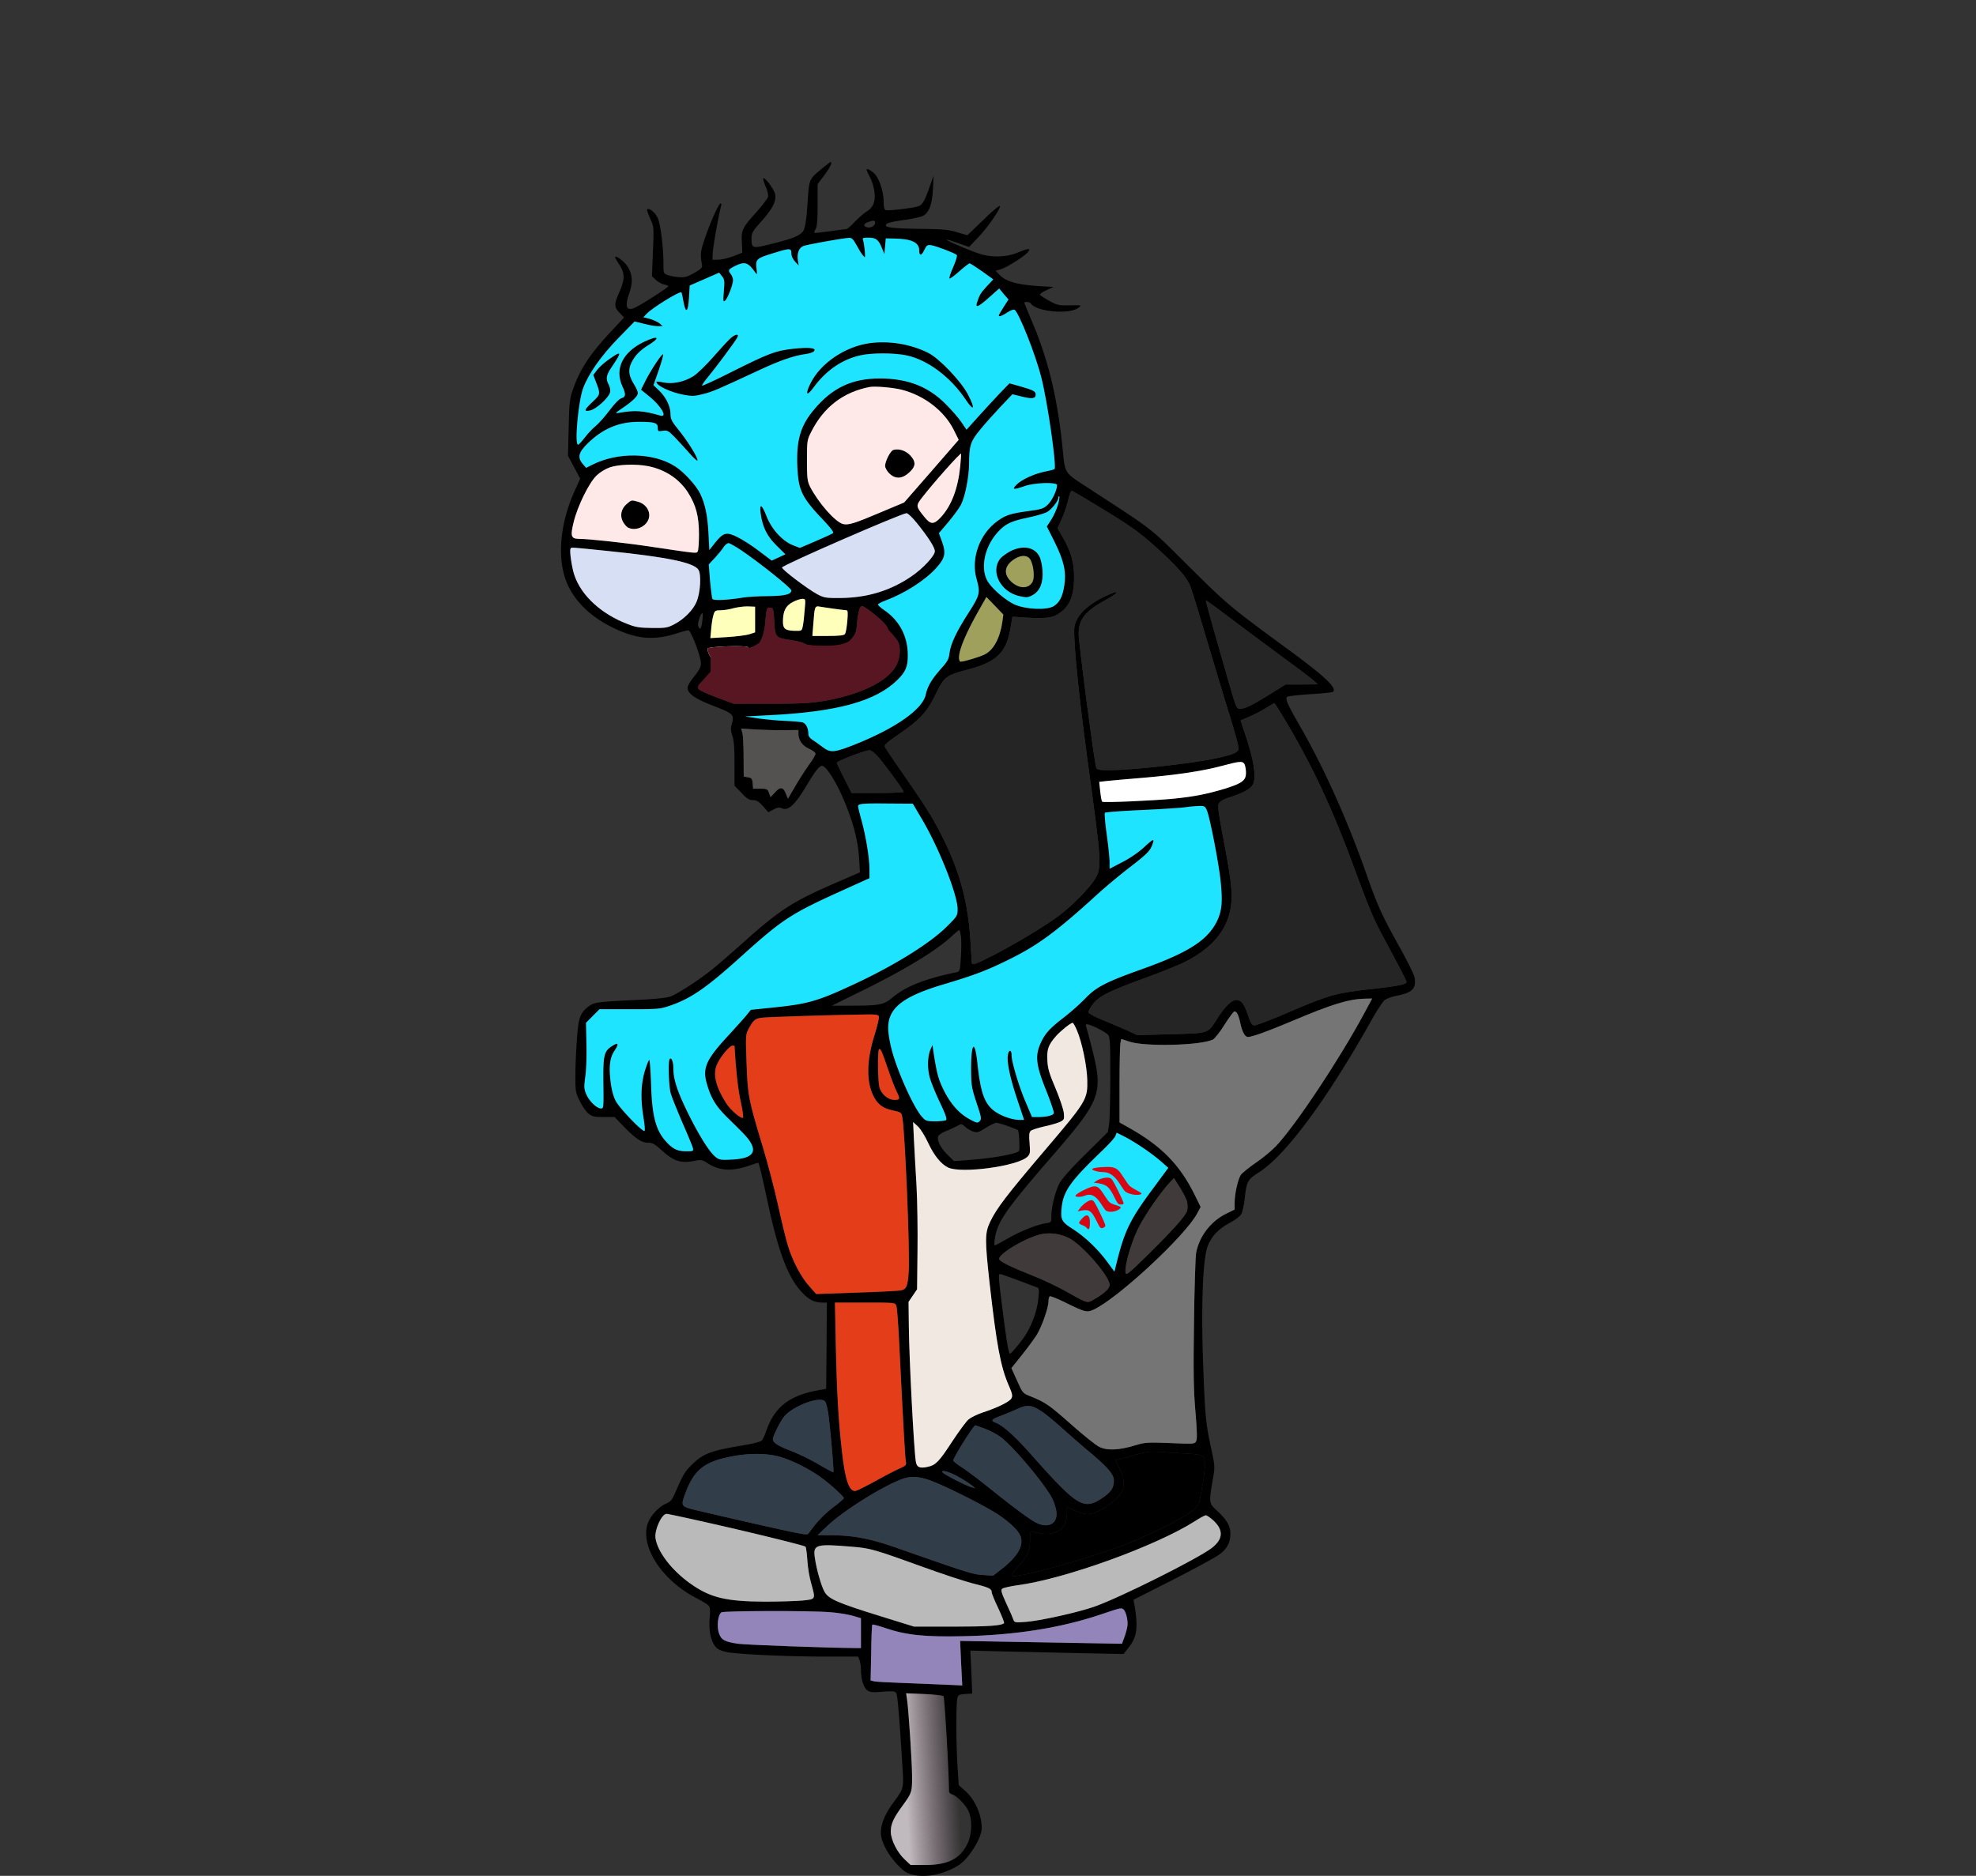 <svg width="317" height="301" fill="none" xmlns="http://www.w3.org/2000/svg"><rect width="100%" height="100%" fill="#333333" stroke="none"/><g clip-path="url('#clip0_19_387')"><path d="M131.804 27.1c-2.051 1.717-1.983 1.534-2.256 5.52-.16 2.473-.365 3.802-.616 4.306-.455.847-1.55 1.328-5.379 2.267-2.895.71-2.986.688-2.986-.962 0-.824.16-1.122 1.505-2.634 1.914-2.153 2.484-3.298 2.279-4.42-.16-.802-1.664-2.818-1.915-2.566-.045.069.114.665.388 1.306.296.641.456 1.397.387 1.672-.068.252-.889 1.351-1.846 2.428-2.302 2.565-2.462 2.886-2.348 4.902l.069 1.626-1.345.527c-.752.297-1.824.572-2.393.595l-1.049.023.046-1.1c.022-.938.98-6.275 1.344-7.558.069-.206.023-.39-.091-.39-.296 0-1.732 3.23-2.575 5.773-.661 1.992-.707 2.382-.388 4.191.046.344-.251.619-1.299 1.214-1.163.642-1.527.733-2.507.642-.616-.046-1.414-.206-1.755-.344-.616-.229-.639-.298-.639-1.832 0-2.611-.456-6.254-.911-7.284-.388-.894-1.414-1.718-1.71-1.397-.068.068.16.71.479 1.443.615 1.328.615 1.328.456 5.314l-.16 3.962.638.596c.342.32.912.641 1.254.71.365.069.684.206.752.275.091.16-4.262 2.954-5.402 3.481-1.368.596-1.641-.183-.843-2.45.57-1.673.478-2.978-.342-4.215-.547-.825-1.96-1.855-1.96-1.443 0 .114.319.641.683 1.214.889 1.328.889 2.336 0 4.352-.866 1.97-.866 2.428.023 3.344l.73.756-1.984 2.13c-3.441 3.665-5.06 6.093-6.222 9.414-.524 1.49-.593 2.062-.684 6.162l-.114 4.49.98 1.832.98 1.832-.82 1.81c-2.599 5.68-2.986 11.681-1.003 15.598 1.3 2.588 3.624 4.764 6.747 6.345 4.034 2.016 6.792 2.291 10.713 1.031.775-.252 1.55-.458 1.732-.458.296 0 1.527 2.954 1.892 4.604.251 1.099.114 1.466-1.231 3.138-.433.549-.798 1.214-.798 1.488 0 .917 1.117 1.718 3.921 2.818 3.487 1.351 3.601 1.466 3.145 3.092-.182.618-.137 1.054.114 1.81.251.71.342 1.947.342 4.489v3.505l1.117 1.145c.866.939 1.231 1.168 1.846 1.168.57 0 .912.206 1.596.962l.866.985.82-.435c.639-.344.935-.39 1.345-.206 1.049.481 2.143-.55 4.149-3.94 1.23-2.039 1.869-2.863 2.302-2.863.706 0 2.507 2.932 3.829 6.276 1.276 3.138 1.96 5.955 2.12 8.521l.137 2.29-3.853 1.672c-6.883 2.978-9.026 4.352-14.747 9.483-1.96 1.741-4.194 3.688-4.992 4.329-2.074 1.695-5.675 4.031-6.815 4.444-.684.229-2.484.412-5.447.549-6.2.298-6.793.367-7.659 1.031-1.39 1.054-1.641 1.764-1.892 5.268-.137 1.764-.25 4.398-.25 5.864 0 2.497.045 2.726.706 4.055.365.778 1.003 1.672 1.368 1.992.615.504.911.573 2.461.573h1.755l1.345 1.397c2.006 2.062 2.986 2.726 4.012 2.726.706 0 1.071.206 2.074 1.099 2.006 1.856 3.146 2.245 5.265 1.833 1.231-.229 1.345-.206 2.166.32 1.892 1.26 3.966 1.398 6.747.413.752-.252 1.367-.458 1.413-.458.136 0 .547 1.695 1.481 6.07 1.755 8.2 3.26 12.208 5.471 14.636 1.162 1.283 2.074 1.741 3.464 1.741h.616l-.046 6.917-.068 6.918-1.482.275c-4.467.847-6.792 2.68-8.114 6.436-.228.641-.525 1.351-.684 1.535-.16.252-1.345.549-3.715.939-4.445.756-5.722 1.237-7.363 2.817-1.276 1.214-1.527 1.626-2.826 4.604-.547 1.237-.752 1.512-1.573 1.855-1.048.459-2.279 1.764-2.758 2.887-1.527 3.641 1.983 9.253 7.636 12.208.98.504 1.915 1.077 2.051 1.26.206.252.251.824.137 2.038-.182 2.016.251 3.894 1.094 4.696.342.321 1.026.596 1.892.733 2.143.344 9.778.687 15.545.687h5.288l.228.596c.137.32.228 1.008.228 1.534.023 1.489.388 2.749.957 3.23.456.367.775.412 2.508.275 1.755-.115 2.028-.092 2.211.275.205.389.501 3.894.934 11.086.274 4.306.342 4.008-1.413 6.436-1.322 1.787-2.006 3.436-2.006 4.833 0 1.375 1.14 3.551 2.713 5.177 1.116 1.145 1.458 1.351 2.598 1.603 2.12.436 4.901-.16 7.112-1.534 1.664-1.031 3.76-4.398 3.76-6.001 0-2.131-1.094-4.582-2.644-5.956l-1.048-.939-.205-3.253c-.228-3.916-.228-9.918 0-10.719.137-.504.296-.573 1.253-.642l1.117-.068-.136-3.459-.16-3.436 5.653.138c3.1.068 8.616.206 12.263.274l6.655.138.912-1.168c1.254-1.604 1.459-3.161.821-6.826l-.137-.71 6.359-3.23c3.488-1.786 6.838-3.596 7.431-4.054 1.253-.916 1.755-1.901 1.755-3.344 0-1.237-.616-2.268-2.12-3.642-1.322-1.191-1.345-1.352-.706-4.971.364-2.13.364-2.13-.228-4.924-.889-4.055-1.003-5.246-1.3-13.217-.364-9.391-.091-17.247.707-19.332.615-1.626 1.732-2.794 3.601-3.802.775-.412 1.55-.985 1.755-1.306.206-.297.456-1.443.593-2.542.296-2.772.479-3.092 2.234-4.192 4.262-2.68 10.872-11.59 17.893-24.073.957-1.741 2.005-3.345 2.302-3.574.296-.252 1.185-.572 1.983-.733 2.484-.481 3.122-1.145 2.849-2.886-.068-.458-1.254-2.84-2.644-5.314-2.599-4.672-3.419-6.505-5.037-11.155-2.986-8.543-6.816-17.11-10.622-23.73-2.097-3.642-2.485-4.535-2.166-4.856.114-.114 1.801-.32 3.716-.435 1.914-.114 3.556-.275 3.67-.389.638-.642-1.345-2.497-7.477-6.986-9.049-6.643-9.413-6.94-15.613-13.08-6.61-6.573-5.288-5.52-16.275-12.689-3.783-2.45-3.624-2.199-4.011-6.093-.798-8.131-2.325-14.476-4.924-20.546-.661-1.603-1.23-2.955-1.23-3.023 0-.23.888-.138 1.025.091.821 1.352 6.268 1.833 7.682.688.501-.39.478-.413-1.414-.367-1.8.023-2.051-.023-3.35-.756-.798-.435-1.436-.87-1.436-.985 0-.114.478-.435 1.094-.71l1.071-.504-1.253-.069c-4.491-.229-6.314-.71-7.477-1.947l-.547-.572.889-.275c1.026-.344 3.647-1.993 4.263-2.703.592-.687.159-.664-1.664.069-1.733.71-3.921.802-5.904.229-1.39-.412-5.584-2.176-5.447-2.313.045-.046.866.206 1.846.55l1.755.618 1.413-1.49c1.596-1.671 3.67-4.672 3.533-5.084-.046-.138-1.254.847-2.644 2.222l-2.576 2.474-1.641-.482c-1.413-.435-2.302-.503-6.2-.55-4.604-.068-5.743-.251-5.06-.824.183-.16 1.391-.412 2.713-.595 1.299-.16 2.689-.481 3.077-.665.98-.526 1.481-1.9 1.595-4.397l.092-2.062-.593 1.695c-.798 2.29-1.185 2.978-1.801 3.207-.752.297-4.855.778-5.265.641-.251-.114-.342-.48-.342-1.283 0-1.718-.775-4.008-1.618-4.695-.638-.55-1.117-.756-1.117-.481 0 .068.251.618.547 1.214.319.595.638 1.649.706 2.359.183 1.558-.182 2.45-1.322 3.161-.41.252-1.23.985-1.846 1.603-.592.642-1.208 1.169-1.345 1.169-.159 0-1.344.16-2.644.343-1.299.183-2.416.298-2.461.252-.069-.046.022-.343.205-.641.205-.367.296-1.512.296-3.848V29.55l1.094-1.466c.935-1.26 1.322-2.084.98-2.084-.068 0-.706.504-1.436 1.1Zm8.593 8.612c0 .458-.592.87-1.162.779-.752-.115-.775-.573-.046-.825.889-.343 1.208-.32 1.208.046Zm-3.008 3.596c.342.641.798 1.397 1.025 1.65.411.503.411.48.32-.757-.069-.687-.183-1.443-.274-1.672-.137-.343-.023-.39.866-.39 1.208 0 1.619.322 2.166 1.696l.387.939.114-1.26.114-1.26 1.14.023c2.963.023 4.216.596 4.216 1.924 0 .916.388.87.844-.137.364-.733.478-.802 1.117-.71.797.137 3.738 1.26 4.057 1.557.114.092-.114.917-.547 1.901-.433.963-.707 1.81-.616 1.879.069.091.775-.435 1.573-1.146.798-.71 1.55-1.282 1.664-1.282.137.023 1.026.595 2.006 1.282l1.778 1.283-1.026 1.1c-1.003 1.076-1.208 1.443-1.595 2.68-.274.87.296.618 1.983-.894l1.595-1.42.729.894.753.87-.775 1.214c-.433.664-.775 1.282-.775 1.351 0 .252.501.092 1.367-.48.479-.321 1.003-.528 1.163-.436.684.435 3.373 7.192 4.285 10.834 1.003 3.894 2.507 14.385 2.12 14.728-.091.07-.752.252-1.482.39-1.755.343-3.829 1.305-4.627 2.13-.775.802-.479.847 1.345.206 1.55-.55 5.174-.664 5.174-.16 0 .802-.775 2.45-1.459 3.115-.684.664-.957.756-3.122 1.054-2.872.389-3.647.641-5.015 1.626-2.849 2.084-4.262 6.024-3.305 9.3.615 2.175.524 2.565-1.254 5.336-1.983 3.07-2.917 5.063-3.1 6.551-.114.985-.319 1.352-1.55 2.703-1.322 1.512-1.983 2.634-2.256 3.94-.479 2.313-4.718 5.314-11.123 7.902-3.556 1.42-4.126 1.489-5.425.504-.57-.412-1.299-.962-1.641-1.168-.41-.252-.638-.596-.638-.962 0-.916-.411-1.695-.958-1.832-.296-.069-1.504-.184-2.689-.23-1.186-.045-3.146-.229-4.331-.389l-2.165-.321 3.532-.183c11.169-.527 17.369-2.222 20.902-5.68 1.299-1.283 1.664-2.131 1.664-3.917 0-3.069-1.299-5.566-3.784-7.284-.547-.367-1.003-.779-1.003-.893 0-.115.57-.413 1.254-.665 3.054-1.145 6.268-3.206 8.046-5.153 1.482-1.627 1.641-2.405.98-4.26l-.501-1.375 1.436-1.695c.797-.94 1.732-2.199 2.074-2.817.661-1.26 1.299-4.352 1.322-6.574.023-2.978.228-3.62 1.709-5.429.73-.916 2.234-2.588 3.305-3.733l1.938-2.039 1.504.366c1.664.413 2.234.344 2.234-.32 0-.527-.365-.71-2.507-1.329l-1.71-.48-1.481 1.534c-.821.87-2.371 2.543-3.442 3.734l-1.96 2.176-.775-1.146c-.411-.641-1.528-1.924-2.485-2.886-2.826-2.886-6.131-4.169-10.599-4.191-4.558 0-7.75 1.511-10.735 5.153-2.075 2.52-2.713 4.833-2.553 8.956.182 3.917.683 4.97 4.376 8.842.957 1.007 1.504 1.74 1.368 1.855-.114.115-1.368.687-2.758 1.283l-2.576 1.1-1.071-.413c-1.687-.641-3.465-2.588-4.263-4.65-.752-1.947-1.185-2.176-.957-.48.296 2.198 1.003 3.641 2.53 5.153l1.436 1.42-1.094.504-1.094.504-2.006-1.512c-1.094-.847-2.667-1.855-3.465-2.245-1.777-.893-2.256-.778-3.601.87l-.934 1.192-.137-2.68c-.137-2.772-.524-4.719-1.345-6.39-.615-1.283-2.621-3.482-4.012-4.353-3.487-2.245-9.254-2.336-13.356-.229l-.912.458-.525-.595c-.911-1.077-.706-1.879.798-3.344 2.394-2.337 4.992-3.436 8.16-3.436 2.53 0 3.055.16 3.055.939 0 .595.045.618.797.504.73-.115.889-.023 1.892.985.593.618 1.664 1.786 2.394 2.61.706.826 1.299 1.33 1.299 1.146 0-.55-1.55-3.046-3.009-4.856-1.117-1.374-1.322-1.763-1.322-2.565-.023-1.26-.684-2.657-1.801-3.757l-.934-.893.82-2.336c.433-1.283.775-2.451.73-2.589-.114-.32-1.938 2.428-2.872 4.284l-.684 1.374 1.276 1.03c1.938 1.558 3.055 3.482 1.824 3.116-2.758-.802-4.103-.893-6.656-.435-.638.114-.592.023.547-.733 1.71-1.168 2.508-1.947 2.508-2.451 0-.23-.297-.916-.684-1.512-.935-1.535-.912-2.611.068-4.077.479-.733 1.208-1.397 2.074-1.947 2.257-1.351 1.961-1.832-.456-.687-3.419 1.626-4.763 4.329-3.51 7.1.616 1.329.57 1.764-.114 1.947-.342.092-1.094.848-1.937 1.97-.752 1.008-1.755 2.13-2.234 2.52-.479.366-1.254 1.214-1.732 1.832-.479.642-.958 1.146-1.072 1.146-.592 0 .046-7.01.821-9.07.889-2.36 2.895-5.2 5.698-8.087l2.553-2.61 1.505.366c.82.229 1.846.39 2.256.39l.752-.024-.547-.458c-.296-.229-1.003-.55-1.55-.71l-1.003-.252.525-.55c.843-.916 5.333-3.687 5.561-3.435.069.045.205.733.342 1.511.365 1.993.752 1.695.889-.687l.114-1.924 2.371-1.03 2.347-1.031.456.572c.41.504.433.78.297 2.383-.137 1.626-.114 1.809.205 1.534.41-.343 1.276-2.588 1.276-3.298 0-.275-.159-.71-.342-.94-.501-.64-.433-.755.57-1.282 1.641-.825 2.188-.664 3.373 1.054.251.366.274.252.16-.756-.16-1.443 0-1.58 2.872-2.451 2.507-.779 2.712-.756 2.712.069 0 .412.228.939.593 1.328l.593.641-.137-.87c-.137-1.1.159-1.924.843-2.245.502-.229 6.382-1.282 7.408-1.328.388-.023.661.252 1.14 1.145Zm7.271 23.226c3.624.94 6.815 3.39 8.342 6.437l.798 1.603-4.376 5.039-4.377 5.016-3.761 1.58c-4.216 1.787-5.174 2.085-6.04 1.879-1.253-.32-3.989-3.436-5.311-6.024-.41-.848-.478-1.351-.478-4.192 0-3.092.022-3.275.661-4.535 2.005-4.008 5.151-6.414 9.368-7.238.889-.16 3.715.069 5.174.435Zm9.391 12.232c-.365 3.687-1.436 6.459-3.191 8.314-1.072 1.123-1.573 1.1-2.553-.114-1.413-1.741-1.413-1.81-.342-3.184 1.869-2.405 6.108-7.17 6.222-6.986.023.023-.045.916-.136 1.97Zm-50.123.022c2.712.527 5.015 2.016 6.428 4.215 1.299 2.039 1.778 3.825 1.778 6.757 0 1.329-.092 2.566-.205 2.726-.206.343-.069.343-7.317-.733-4.035-.619-10.143-1.283-11.602-1.283-1.413 0-1.55-.366-.98-2.703.615-2.542 2.462-6.299 3.67-7.467.524-.504 1.413-1.053 2.12-1.305 1.367-.481 4.193-.573 6.108-.207Zm71.845 6.208c5.425 3.275 6.952 4.352 9.641 6.78 3.533 3.184 5.038 4.924 5.608 6.46.25.686 1.481 4.718 2.735 8.955 1.253 4.215 2.895 9.643 3.647 12.071.752 2.428 1.345 4.627 1.299 4.902-.091.595-.98.962-3.943 1.58-4.103.825-13.175 1.833-16.776 1.833-1.71 0-2.006-.069-2.12-.412-.296-.985-2.165-14.981-2.758-20.569-.319-2.932.638-4.33 4.331-6.368 2.37-1.306 2.233-1.695-.183-.527-2.256 1.077-3.852 2.405-4.49 3.71-.479 1.009-.501 1.283-.365 3.872.183 3.458 1.049 11.223 2.097 18.92 2.211 16.171 2.28 16.904 1.231 18.736-.866 1.489-3.67 4.352-5.926 6.047-2.188 1.626-6.747 4.375-10.417 6.276-2.894 1.489-3.487 1.695-3.487 1.168 0-.137-.114-1.786-.228-3.642-.365-5.749-1.573-10.422-3.989-15.484-1.618-3.39-2.895-5.497-6.45-10.605-1.619-2.336-3.055-4.443-3.191-4.718-.251-.435-.069-.619 2.142-2.153 3.465-2.405 4.559-3.574 5.949-6.483 1.368-2.794 1.619-2.977 5.266-3.939 4.535-1.214 6.063-2.726 6.724-6.666l.296-1.786 1.709.114c2.941.206 4.377.115 5.22-.32 2.12-1.1 2.963-2.84 2.963-6.162 0-2.405-.524-4.169-1.869-6.46l-.775-1.374.638-1.42c.365-.756.821-2.13 1.049-3.023.251-1.123.456-1.604.661-1.535.159.069 1.869 1.076 3.761 2.222Zm-6.063.023c-.183.664-.661 1.718-1.049 2.336l-.729 1.122 1.276 2.543c1.482 3 1.869 4.787 1.527 6.94-.273 1.764-.752 2.703-1.686 3.299-1.094.687-4.559.526-6.314-.275-1.322-.619-3.305-2.268-4.126-3.459-1.436-2.016-.775-5.703 1.482-8.154 1.208-1.329 2.074-1.741 4.923-2.337 1.322-.275 2.667-.687 3.009-.893.729-.458 1.778-1.787 1.778-2.29 0-.184.068-.275.137-.184.068.069-.023.665-.228 1.352Zm-22.657 2.863c1.938 2.405 2.918 3.962 2.918 4.58 0 .711-1.915 2.772-3.738 4.01-3.328 2.29-7.066 3.435-11.306 3.481-2.439.023-2.712-.023-3.806-.596-1.573-.847-5.813-4.054-5.653-4.306.296-.48 19.146-8.68 19.967-8.704.205 0 .934.687 1.618 1.535Zm-28.104 4.444c3.031 2.061 7.978 6.024 8 6.413 0 .641-1.071.893-3.829.916-1.459 0-3.237.115-3.92.23-2.508.412-4.719.503-4.901.228-.091-.16-.251-1.466-.387-2.909l-.206-2.634 1.003-1.076c.547-.596 1.186-1.375 1.391-1.718.228-.344.57-.619.775-.619.182 0 1.117.527 2.074 1.169Zm-21.38.091c9.436.962 13.744 1.855 14.473 3 .502.757.32 3.734-.319 5.2-.569 1.306-1.983 2.726-3.51 3.528-1.117.595-1.413.641-3.601.618-2.006-.023-2.644-.114-3.966-.641-4.171-1.604-7.34-4.49-8.48-7.765-.41-1.145-.843-4.009-.638-4.306.16-.252-.433-.298 6.04.366Zm63.229 11.384c-.365 2.543-1.391 4.49-2.804 5.2-.821.412-3.328 1.168-3.898 1.168-.136 0-.25-.298-.25-.642 0-1.328 1.185-4.1 3.373-7.925l1.026-1.81 1.367 1.42 1.345 1.398-.159 1.191Zm-31.706-1.947c-.068.985-.205 2.153-.296 2.588-.16.802-.16.802-1.345.779-1.505-.046-1.869-.343-1.846-1.557.022-1.627.433-2.451 1.55-3.047.547-.297 1.253-.527 1.549-.527.547 0 .547.023.388 1.764Zm68.836 1.764c2.393 1.786 6.109 4.558 8.228 6.116 2.143 1.557 4.194 3.115 4.559 3.458l.684.619-2.599.023h-2.575l-2.576 1.603c-2.826 1.764-3.92 2.291-4.741 2.291-.524 0-.615-.252-1.732-4.078-3.032-10.559-3.807-13.33-3.716-13.33.069 0 2.075 1.488 4.468 3.298Zm-76.791-.206v2.061l-.912.298c-.501.16-2.119.366-3.601.458l-2.667.16.137-1.488c.068-.825.228-1.833.365-2.245.205-.664.296-.733 1.162-.733.524 0 1.482-.16 2.097-.344.638-.16 1.664-.297 2.279-.275l1.14.046v2.062Zm12.764-1.718c.889.114 1.733.229 1.892.229.228 0 .251.39.137 1.764-.091.985-.251 1.924-.388 2.061-.136.206-.98.298-2.712.298h-2.507l.159-2.016c.205-2.771.228-2.84 1.094-2.68.411.069 1.459.23 2.325.344Zm5.721.366c1.687 1.283 2.827 2.428 2.827 2.886 0 .229-.365.596-.889.871-1.026.504-4.627 1.603-5.311 1.603-.41 0-.365-.114.319-.87.707-.802.798-1.054.935-2.657.159-1.718.433-2.657.82-2.657.091 0 .684.366 1.299.824Zm-15.408 1.65c.137 2.565.205 2.634 2.667 3 .98.138 1.983.412 2.279.596.342.229 1.208.343 2.736.366 3.646.069.82.389-4.992.573-5.699.183-5.676.183-4.764-1.672.296-.596.547-1.695.615-2.566.183-2.359.251-2.588.844-2.496.456.068.501.206.615 2.199Zm-11.556 0c-.137 1.259-.433 1.534-.661.641-.114-.504.501-2.153.706-1.924.069.046.046.641-.045 1.282Zm31.409 3.275c.456.893.365 2.52-.251 3.734-1.322 2.588-5.743 4.764-11.738 5.772-1.983.343-3.738.435-8.434.435h-5.926l-2.598-.962c-1.436-.527-2.758-1.123-2.941-1.306-.319-.298-.273-.435.251-1.122 6.645-1.221 22.617 6.119 30.019-6.459 1.276-.688 1.299-.688 1.618-.092Zm-24.07.87c.069.115 0 .298-.114.367-.364.229-5.06 1.489-5.516 1.489-.319 0-.866-1.031-.866-1.627 0-.343 6.268-.572 6.496-.229Zm86.889 12.919c4.011 6.872 7.02 13.4 10.53 22.951 2.416 6.551 2.986 7.857 4.992 11.567 1.755 3.23 3.237 6.093 3.237 6.276 0 .367-1.322.642-4.946 1.054-6.656.756-7.226.916-14.292 3.94-2.621 1.122-4.969 2.015-5.22 1.97-.341-.046-.592-.458-.98-1.65-.638-1.878-1.071-2.428-1.914-2.428-.707 0-1.824 1.1-3.055 3.047-1.527 2.382-1.208 2.268-7.362 2.451l-5.425.137-1.481-.687a218.045 218.045 0 0 0-3.875-1.649c-1.322-.527-2.416-1.122-2.462-1.306-.045-.183.274-.779.684-1.305.98-1.283 2.576-2.085 8.137-4.123 2.393-.871 5.197-1.993 6.246-2.474 4.877-2.336 7.521-5.612 7.84-9.781.16-1.97-.113-4.031-1.322-10.399-.706-3.733-.888-5.016-.706-5.405.182-.367.706-.688 1.801-1.031 2.074-.687 3.145-1.26 3.578-1.878.752-1.054.342-3.894-1.208-8.452l-.661-1.993 1.436-.619a22.503 22.503 0 0 0 2.667-1.397c.661-.412 1.253-.756 1.322-.756.068 0 1.162 1.764 2.439 3.94Zm-81.122.389 2.325-.023v.596c0 1.031.638 1.947 1.732 2.428.547.252 1.003.595 1.003.779 0 .183-.433.939-.98 1.672a54.53 54.53 0 0 0-2.211 3.436l-1.231 2.107-.319-.779c-.433-1.122-.889-1.191-1.732-.252l-.729.779-.251-.664c-.228-.642-.342-.687-1.413-.687h-1.14l-.068-.871c-.069-.733-.16-.87-.753-.962l-.683-.114-.023-3.207c0-1.764-.091-3.505-.205-3.848l-.183-.642 2.257.138c1.253.069 3.305.137 4.604.114Zm14.907 4.055c.935 1.007 4.285 5.543 4.285 5.84 0 .092-1.869.184-4.171.184h-4.171l-1.185-2.36c-.662-1.282-1.186-2.405-1.186-2.473 0-.275 4.445-1.993 5.243-2.016.205-.023.729.366 1.185.825Zm58.989 1.42c.114.252.228.87.228 1.374 0 1.214-.615 1.672-3.396 2.543-2.804.847-4.969 1.282-8.228 1.603-3.305.321-11.238.664-11.443.481-.091-.069-.228-.825-.319-1.672l-.159-1.512 1.23-.137c.684-.069 3.123-.298 5.448-.481 5.516-.458 9.87-1.1 12.924-1.924 3.009-.802 3.396-.825 3.715-.275Zm-51.809 8.727c2.735 4.581 5.767 12.208 5.767 14.499 0 1.053-.069 1.168-1.664 2.748-2.69 2.726-8.639 6.414-15.203 9.437-5.676 2.635-7.226 3.07-12.993 3.642l-3.305.344-.684.847c-.364.459-1.641 1.856-2.78 3.116-3.716 3.985-4.331 5.359-3.602 7.879.684 2.382 1.459 3.642 3.374 5.52 2.735 2.68 3.122 3.092 3.601 3.848 1.094 1.764.137 2.68-2.986 2.818-1.755.091-2.006.046-2.598-.435-.958-.756-2.713-3.551-4.491-7.193-1.641-3.367-2.256-5.245-2.256-6.986 0-1.054-.296-1.832-.593-1.535-.273.252-.159 4.307.137 5.429.137.573.98 2.634 1.823 4.627.867 1.97 1.642 3.848 1.733 4.169.137.572.114.595-1.026.595-1.368 0-2.12-.343-3.123-1.42-1.755-1.855-2.37-4.1-2.53-9.3-.068-2.153-.205-3.939-.296-3.939s-.41.801-.707 1.763c-.638 2.131-.706 4.513-.228 7.445.183 1.099.274 2.084.183 2.176-.274.252-3.944-3.551-4.605-4.765-.41-.778-.66-1.74-.843-3.138-.296-2.451-.114-3.871.638-4.97.73-1.1.616-1.374-.296-.802-1.413.848-1.55 1.466-1.504 6.001.045 3.871.045 4.078-.365 4.078-.684 0-1.869-1.146-2.348-2.222-.387-.894-.41-1.168-.182-2.886.16-1.031.228-3.39.182-5.246l-.068-3.39 1.071-1.076 1.094-1.1h4.832c4.719 0 4.901-.023 6.679-.641 3.237-1.145 5.698-2.84 11.146-7.765 6.906-6.207 7.978-6.894 16.958-10.949l3.693-1.672v-1.397c0-1.81-.547-5.2-1.254-7.811-.319-1.145-.57-2.176-.57-2.336 0-.412.707-.481 4.901-.435l3.875.023 1.413 2.405Zm45.769-1.306c.479 1.145 1.892 8.429 2.188 11.27.365 3.504.205 4.993-.706 6.734-1.573 2.932-4.65 4.856-11.967 7.467-5.698 2.038-7.271 2.84-9.003 4.65a37.942 37.942 0 0 1-3.305 2.954c-2.416 1.856-3.169 2.657-3.898 4.284-.912 2.038-.729 3.527.934 7.65.707 1.787 1.254 3.39 1.186 3.573-.137.344-1.163.596-2.53.596h-.958l-1.094-2.588c-1.048-2.474-2.188-6.299-2.188-7.399 0-.802-.41-.87-.57-.091-.25 1.099.297 3.733 1.482 7.261l1.094 3.275h-.729c-1.14 0-2.941-.618-3.967-1.374-1.641-1.191-2.279-2.955-2.78-7.674-.411-3.962-1.026-3.435-1.026.917.023 2.542.068 2.931.866 5.359.798 2.383.843 2.657.502 2.978-.32.344-.456.298-1.619-.321-1.686-.916-3.077-2.496-4.194-4.787-.843-1.718-1.094-2.725-1.664-6.551l-.068-.572-.319.687c-.502 1.145-.547 3.115-.114 4.604.205.756.934 2.519 1.618 3.962.935 1.97 1.163 2.68.958 2.818-.16.091-.958.183-1.733.183-1.322 0-1.527-.069-2.051-.664-.843-.871-2.325-3.757-3.533-6.78-1.094-2.726-1.664-4.765-1.892-6.757-.41-3.688 1.824-5.681 8.821-7.765 4.787-1.42 6.906-2.222 10.12-3.802 4.878-2.36 7.864-4.536 14.52-10.606 1.299-1.191 3.533-3.046 4.969-4.168 2.94-2.245 3.51-2.818 3.852-3.734.456-1.168.273-1.145-1.185.206-.844.802-2.28 1.81-3.533 2.451l-2.097 1.099v-1.099c0-.618-.206-2.588-.456-4.398-.251-1.832-.388-3.39-.297-3.481.114-.115 2.713-.298 5.767-.436 3.077-.137 6.2-.343 6.952-.435a26.144 26.144 0 0 1 2.348-.229c.912-.023 1.003.046 1.299.733Zm-39.455 20.226c.068.595.068 2.084-.023 3.321-.114 2.061-.182 2.29-.616 2.382-5.105 1.054-8.182 2.268-10.348 4.077-1.413 1.191-2.097 1.306-6.861 1.306h-2.872l4.833-2.382c6.929-3.413 11.852-6.414 14.314-8.682.638-.595 1.208-1.053 1.276-1.076.092 0 .205.481.297 1.054Zm64.71 12.277c-4.034 7.49-11.009 17.981-14.177 21.348-.707.733-2.166 1.947-3.26 2.68-1.094.755-2.165 1.626-2.393 1.946-.456.733-.98 3.024-.98 4.467v1.077l-1.3.641c-2.507 1.214-4.376 3.642-4.877 6.322-.114.664-.274 5.703-.342 11.178-.114 8.039-.069 10.788.228 14.27.273 3.115.296 4.443.114 4.764-.228.458-.388.458-4.149.298-3.669-.138-4.034-.115-5.63.366-2.553.779-4.513.871-5.744.252-.547-.252-2.598-1.901-4.581-3.665-3.533-3.115-4.057-3.481-6.496-4.466-1.208-.481-1.231-.504-2.12-2.497l-.912-2.016 1.687-2.107c.935-1.168 2.006-2.634 2.393-3.252.821-1.352 1.869-4.352 1.869-5.36 0-.367.092-.733.206-.802.091-.069 1.162.344 2.324.916 3.351 1.649 3.625 1.718 4.673 1.237 3.829-1.741 14.656-11.773 16.616-15.392l.593-1.1-1.026-2.084c-2.347-4.719-5.333-7.742-10.439-10.605l-1.55-.871v-6.024c0-3.298.068-6.322.137-6.688l.137-.687 1.39.458c2.553.801 11.237.595 13.289-.344.296-.137 1.162-1.214 1.891-2.405.753-1.168 1.459-2.13 1.573-2.13.388 0 .684.573.957 1.878.137.733.434 1.535.661 1.833.411.504.434.504 1.778.114.753-.206 3.397-1.237 5.904-2.29 6.405-2.703 9.049-3.528 11.761-3.574l1.049-.023-1.254 2.337Zm-77.885.527c.091.183-.251 1.557-.707 3.046-1.322 4.192-1.322 7.719 0 10.033.684 1.191 1.505 1.717 3.078 2.038 1.162.252 1.253.321 1.39 1.054.433 2.176 1.254 21.92 1.026 24.898-.16 2.245-.365 2.703-1.208 2.886-.365.092-3.556.252-7.135.367l-6.496.229-1.071-1.214c-1.322-1.443-2.667-3.986-3.442-6.46-.319-1.008-1.048-4.008-1.618-6.642-.593-2.657-1.687-6.826-2.439-9.3-2.302-7.627-2.416-8.223-2.599-13.377-.159-4.397-.159-4.626.297-5.497.82-1.512 1.048-1.718 2.234-1.855 1.048-.115 10.963-.435 16.228-.504 1.892-.046 2.371.023 2.462.298Zm31.751 2.176c.844 1.947 1.641 5.818 1.687 8.085.068 3.024-.16 3.413-6.656 11.041-6.199 7.284-7.909 9.505-8.935 11.681-.843 1.764-.843 2.886-.091 9.735 1.14 10.101 1.778 13.491 3.077 16.492.57 1.306.661 1.695.433 2.084-.273.527-2.165 1.466-4.604 2.268-.843.275-1.869.779-2.256 1.099-.388.321-1.528 1.879-2.576 3.459-2.143 3.299-2.69 3.871-3.921 4.146-1.344.321-1.846.092-1.983-.87-.319-2.085-1.071-16.584-1.117-21.806l-.045-3.78.684-1.007.684-1.008.068-6.093c.045-3.344-.023-8.109-.16-10.56-.159-2.45-.319-5.749-.41-7.329l-.137-2.863.752.687c.411.366 1.14 1.534 1.619 2.565.98 2.107 2.097 3.505 3.259 4.054 2.143 1.008 11.215-.229 12.719-1.74.433-.436.456-.642.342-2.154-.114-1.259-.069-1.74.159-1.969.16-.184 1.163-.504 2.211-.733 1.049-.229 2.211-.573 2.576-.756.593-.321.638-.413.547-1.397-.068-.596-.661-2.36-1.322-3.94-1.003-2.359-1.254-3.161-1.322-4.49-.091-1.809.137-2.473 1.39-3.916.73-.825 2.348-2.131 2.667-2.131.091 0 .388.504.661 1.146Zm3.328-.275c.752.366 1.527.847 1.71 1.076.296.344.342 1.443.342 6.62 0 3.413-.092 6.826-.183 7.582l-.205 1.374-3.579 3.55c-2.438 2.405-3.783 3.94-4.216 4.742-.661 1.305-1.277 3.756-1.277 5.268 0 .939 0 .939-.957 1.099-1.436.229-4.148 1.329-6.2 2.52-1.003.573-1.846 1.031-1.892 1.031-.205 0-.023-1.489.297-2.451.752-2.199 2.393-4.398 8.821-11.819 7.932-9.14 8.296-10.124 6.427-17.431-.41-1.649-.843-3.184-.911-3.413-.228-.573.228-.504 1.823.252Zm-58.237 2.84c.228 3.963.57 7.009 1.003 8.956.296 1.351.456 2.497.365 2.565-.342.207-1.983-1.214-2.69-2.313-1.71-2.68-2.188-4.719-1.459-6.299.524-1.191 2.006-2.955 2.462-2.955.182 0 .319.023.319.046Zm24.64 3.757c.501 1.465 1.117 3.069 1.367 3.55.593 1.191.547 1.351-.342 1.351-1.025 0-2.097-.916-2.416-2.015-.25-.94-.319-5.841-.068-6.093.228-.229.433.206 1.459 3.207Zm19.237 9.116c.844.298 1.55.595 1.596.641.182.206.342 3.092.159 3.344-.296.436-4.057 1.146-7.453 1.398l-2.963.229-1.072-1.054c-1.094-1.077-1.709-2.313-1.458-2.955.068-.183.615-.55 1.208-.801a31.143 31.143 0 0 0 1.823-.825c.707-.389.752-.367 1.277.114.273.275.866.619 1.253.756.684.229.866.184 2.052-.572.706-.435 1.481-.802 1.686-.825.206 0 1.072.252 1.892.55Zm21.654 3.481c1.003.665 2.325 1.673 2.94 2.222l1.117.985-2.348 3.184c-3.669 4.925-4.604 6.78-5.812 11.544l-.478 1.924-1.163-1.58c-1.527-2.062-3.465-3.917-5.493-5.245-1.846-1.169-2.006-1.512-1.801-3.505.274-2.588 1.459-4.26 6.519-9.093 1.026-.985 1.983-2.039 2.097-2.337l.205-.527 1.185.596c.661.321 2.029 1.145 3.032 1.832Zm7.089 8.727c.068.413.068 1.008 0 1.329-.205.802-2.257 3.115-6.314 7.101-3.237 3.183-3.51 3.39-3.579 2.817-.136-1.1.867-4.627 1.983-6.94 1.003-2.085 3.602-5.864 5.175-7.536l.615-.642.98 1.558c.547.87 1.071 1.924 1.14 2.313Zm-19.101 5.681c2.097.962 6.656 6.161 6.656 7.582 0 .572-.844 1.374-2.439 2.29-1.186.71-.98.756-4.627-1.283-1.322-.755-3.716-1.878-5.334-2.519-3.305-1.306-5.037-2.153-5.288-2.566-.41-.664 3.692-3.229 6.359-3.962 1.505-.412 3.077-.252 4.673.458Zm-8.001 6.849c1.482.549 2.85 1.076 3.055 1.145.296.137.319.412.159 1.855-.182 1.764-.866 3.78-1.892 5.52-.569.985-2.302 3.116-2.621 3.253-.228.092-.547-1.787-1.253-7.353-.639-5.062-.661-5.428-.342-5.428.114 0 1.413.458 2.894 1.008Zm-19.556 4.077c.114.298.319 2.955.456 5.909.706 14.27.957 18.485 1.071 19.081.114.572.045.664-1.094 1.168-.661.298-2.439 1.214-3.944 2.061-1.504.825-2.894 1.512-3.099 1.512-1.003 0-1.619-1.855-2.12-6.414-.547-4.718-.821-9.528-.98-17.018l-.137-6.803h4.832c4.787 0 4.832 0 5.015.504Zm-11.42 15.369c.137.161.342.962.479 1.764.319 2.107.957 9.437.843 9.574-.068.046-1.117-.503-2.348-1.236-1.23-.733-3.259-1.718-4.513-2.199-2.119-.825-2.849-1.306-2.849-1.879 0-.435 1.14-2.748 1.733-3.504 1.322-1.764 5.88-3.482 6.655-2.52Zm34.783 1.627c.638.412 1.983 1.534 2.986 2.428 1.003.916 2.963 2.634 4.353 3.802 3.214 2.68 4.194 3.825 4.194 4.81 0 1.214-.456 1.878-1.892 2.84-2.94 1.97-3.988 1.329-11.259-6.871-2.736-3.093-4.627-4.788-5.836-5.246-.843-.32-.661-.549.981-1.145a49.077 49.077 0 0 0 2.575-1.077c1.482-.71 2.348-.618 3.898.459Zm-9.026 2.794c.866.321 2.051.985 2.644 1.466 2.233 1.855 6.929 7.513 8 9.62.297.573.593 1.512.684 2.062.296 2.015-1.254 2.886-3.282 1.855-1.049-.55-3.647-2.474-7.499-5.566-1.596-1.283-3.533-2.749-4.308-3.252-.798-.504-1.436-1.008-1.436-1.146 0-.458 3.236-5.634 3.533-5.634.045 0 .798.251 1.664.595Zm31.614 3.894c3.488.206 3.533.229 3.533 1.855 0 .733-.159 2.199-.365 3.276-.205 1.076-.41 2.176-.455 2.451-.206 1.076-1.436 2.061-4.582 3.687-1.732.871-4.239 2.062-5.562 2.635-5.88 2.519-20.035 6.528-20.035 5.68 0-.114.524-.779 1.163-1.535 1.458-1.672 1.8-2.45 1.8-4.214 0-1.237.046-1.397.411-1.283 3.396 1.031 5.516-.137 5.516-3.046v-.917l1.276.596c.684.321 1.618.573 2.051.573 1.892 0 5.38-2.634 5.699-4.261.182-1.03-.046-2.061-.73-3.321-.296-.55-.524-1.031-.501-1.054a19.08 19.08 0 0 1 1.208-.343c.638-.161 1.801-.481 2.621-.71a8.185 8.185 0 0 1 2.963-.321c.821.069 2.622.183 3.989.252Zm-64.209.687c2.097.687 4.696 2.062 6.428 3.367 1.481 1.1 3.419 2.909 3.419 3.138 0 .092-.775.756-1.71 1.466-1.458 1.1-2.689 2.405-3.852 4.054-.25.39-.364.39-2.416-.022-1.869-.367-7.932-1.741-15.18-3.436-3.054-.71-3.054-.71-2.302-2.772 1.413-3.871 3.1-5.199 7.658-6.024 2.963-.55 5.927-.458 7.955.229Zm28.401 3.184c.775.435 1.641 1.008 1.96 1.26l.57.481-.57-.161c-.889-.229-4.513-2.107-4.695-2.405-.297-.504 1.276-.023 2.735.825Zm-5.083.344c2.006.618 9.049 4.123 11.283 5.611 2.028 1.352 3.419 2.749 3.646 3.665.388 1.512-.638 3.161-3.191 5.154l-1.276.985-1.664-.115c-1.664-.114-2.188-.275-13.95-4.397-4.057-1.421-6.883-1.97-10.37-1.97l-2.166-.023 1.527-1.443c2.325-2.245 8.206-6.002 11.557-7.376 1.572-.664 2.735-.687 4.604-.091Zm-30.589 7.994c5.949 1.397 10.873 2.634 10.964 2.771.091.138.228 1.168.296 2.245.068 1.099.342 2.748.615 3.642.707 2.588.753 2.519-1.299 2.748-.98.092-3.715.184-6.108.184-6.314-.023-8.844-.642-12.058-2.955-2.94-2.107-5.174-5.016-5.516-7.215-.205-1.283.98-3.917 1.778-3.917.296 0 5.402 1.122 11.328 2.497Zm76.358-1.466c1.709 1.557 1.618 3.046-.251 4.466-2.302 1.741-14.656 7.925-18.736 9.368-2.553.917-8.935 2.337-11.123 2.474-1.596.115-1.778.092-1.915-.298-.068-.229-.57-1.42-1.139-2.611-.844-1.855-.935-2.222-.661-2.428.182-.137 1.299-.389 2.438-.549 7.613-1.008 22.201-6.299 28.469-10.285.798-.527 1.596-.939 1.733-.939.159 0 .706.366 1.185.802Zm-57.986 4.237c3.031.252 3.51.389 11.624 3.321 2.895 1.054 6.314 2.176 7.613 2.52 2.758.687 3.214.893 3.214 1.443 0 .206.479 1.397 1.071 2.611.57 1.237 1.003 2.314.912 2.382-.387.39-2.484.55-8.16.55h-6.268l-5.243-1.626c-7.02-2.176-8.479-2.795-9.14-3.986-.547-1.008-1.299-3.688-1.55-5.52-.273-2.039.183-2.176 5.927-1.695Zm43.558 10.033c.433.297.82 1.878.661 2.748-.069.458-.297 1.283-.502 1.81l-.364.985-6.519-.115c-3.579-.069-9.437-.16-12.993-.229l-6.45-.114.159 3.573.183 3.573-3.055-.137c-1.686-.069-4.741-.184-6.815-.275-2.074-.069-4.011-.183-4.285-.252l-.547-.138.091-4.397c.023-2.451.114-4.49.183-4.559.068-.068 1.002.184 2.097.55 3.373 1.145 6.336 1.443 12.604 1.306 8.32-.184 15.454-1.329 21.791-3.436l.197-.066c3.155-1.057 3.206-1.074 3.564-.827Zm-46.977.481c1.253.091 2.872.366 3.601.572l1.299.39v4.787h-.729c-4.65-.023-17.574-.504-18.987-.687-2.188-.321-2.758-.642-3.1-1.81-.342-1.122-.091-2.909.433-3.229.456-.252 14.155-.298 17.483-.023Zm18.143 13.468c.182.183.843 11.613.889 15.232 0 .206.205.458.479.527.752.252 2.005 1.489 2.553 2.497.752 1.42.683 3.962-.137 5.543-1.185 2.359-3.146 3.298-6.77 3.298h-2.279l-.866-.802c-1.254-1.122-2.325-3.229-2.325-4.558 0-1.237.433-2.176 1.892-4.169 1.481-2.038 1.527-2.153 1.527-4.604 0-2.267-.57-10.88-.821-12.529l-.137-.893 2.872.114c1.596.069 3.009.229 3.123.344Zm-34.053-217.99c-.319.252-1.55 1.58-2.735 2.931-1.186 1.375-2.667 2.818-3.305 3.23-1.482.94-3.306 1.329-4.833 1.03-.615-.137-1.139-.182-1.139-.09 0 .618 2.302 1.694 4.444 2.084 1.231.229 1.687.229 3.009-.115 1.504-.366 2.211-.664 9.095-3.87 3.282-1.536 5.538-2.314 7.43-2.566.57-.069 1.186-.275 1.322-.458.433-.527-.729-.665-3.35-.39-2.849.32-3.875.71-9.961 3.757-2.485 1.26-4.581 2.221-4.65 2.153-.045-.069.342-.664.912-1.329 1.162-1.397 4.399-5.726 4.741-6.39.319-.596-.205-.596-.98.023Zm22.178.893c-3.921.55-7.841 3.207-9.437 6.39-.934 1.856-.661 2.268.456.733 2.029-2.748 4.513-4.466 7.431-5.153 1.823-.435 5.539-.435 7.544 0 3.305.71 6.952 3.413 9.368 6.986 1.414 2.13 1.687 1.672.434-.733-1.072-2.084-4.605-5.795-6.36-6.666-2.826-1.42-6.314-1.992-9.436-1.557Zm-41.758 2.565c-.706.481-1.595 1.26-1.937 1.718l-.616.825.41 1.076c.776 1.993.753 2.016-.524 3.23-1.39 1.306-1.481 1.626-.342 1.374.958-.229 2.94-2.038 3.146-2.886.091-.32 0-.847-.205-1.237-.524-1.008-.433-1.511.57-2.977 1.595-2.36 1.504-2.543-.502-1.123ZM143.315 72.2c-.456.115-1.322 1.81-1.322 2.566 0 .274.296.824.661 1.19.935.917 2.006.917 3.1-.045 1.048-.916 1.208-1.604.593-2.451-.73-1.03-1.961-1.558-3.032-1.26Zm-42.783 8.681c-.866.733-1.117 1.833-.616 2.795.206.39.57.824.798.962 1.436.756 3.442-.39 3.442-1.97 0-.962-.729-1.856-1.778-2.153-1.117-.298-1.048-.32-1.846.366Zm61.519 7.582c-.661.366-1.413.916-1.641 1.237-1.55 2.084.137 5.291 3.123 5.955 1.162.252 1.367.252 2.12-.16 1.185-.642 1.732-2.016 1.595-3.963-.068-.847-.273-1.855-.501-2.245-.775-1.534-2.69-1.855-4.696-.824Zm3.282 1.397c.502.985.661 2.795.32 3.482-.639 1.214-2.257 1.168-3.533-.115-1.208-1.214-.935-2.565.706-3.573 1.094-.664 2.097-.573 2.507.206Z" fill="#000"/><path d="M189.745 233.202c3.488.206 3.533.229 3.533 1.855 0 .733-.159 2.199-.365 3.276-.205 1.076-.41 2.176-.455 2.451-.206 1.076-1.436 2.061-4.582 3.687-1.732.871-4.239 2.062-5.562 2.635-5.88 2.519-20.035 6.528-20.035 5.68 0-.114.524-.779 1.163-1.535 1.458-1.672 1.8-2.45 1.8-4.214 0-1.237.046-1.397.411-1.283 3.396 1.031 5.516-.137 5.516-3.046v-.916l1.276.595c.684.321 1.618.573 2.051.573 1.892 0 5.38-2.634 5.699-4.261.182-1.03-.046-2.061-.73-3.321-.296-.55-.524-1.031-.501-1.054a19.08 19.08 0 0 1 1.208-.343c.638-.161 1.801-.481 2.621-.71a8.185 8.185 0 0 1 2.963-.321c.821.069 2.622.183 3.989.252Z" fill="#000"/><path d="M121.137 99.412v2.061l-.912.298c-.501.16-2.119.366-3.601.458l-2.667.16.137-1.488c.068-.825.228-1.833.365-2.245.205-.664.296-.733 1.162-.733.524 0 1.482-.16 2.097-.344.638-.16 1.664-.297 2.279-.275l1.14.046v2.062ZM129.092 97.854c-.068.985-.205 2.153-.296 2.588-.16.802-.16.802-1.345.779-1.505-.046-1.869-.343-1.846-1.557.022-1.627.433-2.451 1.55-3.047.547-.297 1.253-.527 1.549-.527.548 0 .548.023.388 1.764ZM133.901 97.694c.889.114 1.733.229 1.892.229.228 0 .251.39.137 1.764-.091.985-.251 1.924-.388 2.061-.136.206-.98.298-2.712.298h-2.507l.159-2.016c.206-2.771.228-2.84 1.094-2.68.411.069 1.459.23 2.325.344ZM119.997 103.855c.069.115 0 .298-.114.367-.364.229-5.06 1.489-5.516 1.489-.319 0-.866-1.031-.866-1.627 0-.343 6.268-.572 6.496-.229Z" fill="#FEFFBB"/><path d="m125.764 117.163 2.325-.023v.596c0 1.031.638 1.947 1.732 2.428.547.252 1.003.596 1.003.779 0 .183-.433.939-.98 1.672a54.823 54.823 0 0 0-2.211 3.436l-1.231 2.107-.319-.779c-.433-1.122-.889-1.191-1.732-.252l-.729.779-.251-.664c-.228-.642-.342-.687-1.413-.687h-1.14l-.068-.871c-.069-.733-.16-.87-.753-.962l-.683-.114-.023-3.207c0-1.764-.091-3.505-.205-3.848l-.183-.642 2.257.138c1.254.069 3.305.137 4.604.114Z" fill="#545151"/><path d="M165.333 89.86c.502.985.661 2.795.32 3.482-.639 1.214-2.257 1.168-3.533-.115-1.209-1.214-.935-2.565.706-3.573 1.094-.664 2.097-.573 2.507.206ZM160.798 99.801c-.365 2.543-1.391 4.49-2.804 5.2-.821.412-3.328 1.168-3.898 1.168-.136 0-.25-.298-.25-.642 0-1.328 1.185-4.1 3.373-7.925l1.026-1.81 1.367 1.42 1.345 1.398-.159 1.191Z" fill="#9FA05C"/><path d="M199.66 122.638c.114.252.228.87.228 1.374 0 1.214-.615 1.672-3.396 2.543-2.804.847-4.969 1.282-8.228 1.603-3.305.321-11.238.664-11.443.481-.091-.069-.228-.825-.319-1.672l-.159-1.512 1.23-.137c.684-.069 3.123-.298 5.448-.481 5.516-.458 9.87-1.1 12.924-1.924 3.009-.802 3.396-.825 3.715-.275Z" fill="#fff"/><path d="M194.623 243.945c1.709 1.557 1.618 3.046-.251 4.466-2.302 1.741-14.656 7.925-18.736 9.368-2.553.917-8.935 2.337-11.123 2.474-1.596.115-1.778.092-1.915-.298-.068-.229-.57-1.42-1.139-2.611-.844-1.855-.935-2.222-.661-2.428.182-.137 1.299-.389 2.438-.549 7.613-1.008 22.201-6.299 28.469-10.285.798-.527 1.596-.939 1.733-.939.159 0 .706.366 1.185.802ZM136.637 248.182c3.031.252 3.51.389 11.624 3.321 2.895 1.054 6.314 2.176 7.613 2.52 2.758.687 3.214.893 3.214 1.443 0 .206.479 1.397 1.071 2.611.57 1.237 1.003 2.314.912 2.382-.387.39-2.484.55-8.16.55h-6.268l-5.243-1.626c-7.02-2.176-8.479-2.795-9.14-3.986-.547-1.008-1.299-3.687-1.55-5.52-.273-2.039.183-2.176 5.927-1.695ZM118.265 245.411c5.949 1.397 10.873 2.634 10.964 2.771.091.138.228 1.168.296 2.245.068 1.099.342 2.748.615 3.642.707 2.588.753 2.519-1.299 2.748-.98.092-3.715.184-6.108.184-6.314-.023-8.844-.642-12.058-2.955-2.94-2.107-5.174-5.016-5.516-7.215-.205-1.283.98-3.917 1.778-3.917.296 0 5.402 1.122 11.328 2.497Z" fill="#BABABA"/><path d="M167.157 226.514c.638.412 1.983 1.534 2.986 2.428 1.003.916 2.963 2.634 4.353 3.802 3.214 2.68 4.194 3.825 4.194 4.81 0 1.214-.456 1.878-1.891 2.84-2.941 1.97-3.989 1.329-11.26-6.871-2.736-3.093-4.627-4.788-5.836-5.246-.843-.32-.661-.549.981-1.145a49.975 49.975 0 0 0 2.575-1.076c1.482-.711 2.348-.619 3.898.458ZM158.131 229.308c.866.321 2.051.985 2.644 1.466 2.234 1.855 6.929 7.513 8 9.62.297.573.593 1.512.684 2.062.296 2.015-1.254 2.886-3.282 1.855-1.049-.55-3.647-2.474-7.499-5.566-1.596-1.283-3.533-2.749-4.308-3.252-.798-.504-1.436-1.008-1.436-1.146 0-.458 3.236-5.634 3.533-5.634.045 0 .798.252 1.664.595ZM148.854 237.417c2.006.618 9.049 4.123 11.283 5.611 2.028 1.352 3.419 2.749 3.646 3.665.388 1.512-.638 3.161-3.191 5.154l-1.276.985-1.664-.115c-1.664-.114-2.188-.274-13.949-4.397-4.058-1.421-6.884-1.97-10.371-1.97l-2.166-.023 1.527-1.443c2.325-2.245 8.206-6.001 11.557-7.376 1.572-.664 2.735-.687 4.604-.091ZM132.374 224.887c.137.161.342.962.479 1.764.319 2.107.957 9.437.843 9.575-.068.045-1.117-.504-2.347-1.237-1.231-.733-3.26-1.718-4.514-2.199-2.119-.825-2.849-1.306-2.849-1.879 0-.435 1.14-2.748 1.733-3.504 1.322-1.764 5.88-3.482 6.655-2.52ZM125.536 233.889c2.097.687 4.696 2.062 6.428 3.367 1.482 1.1 3.419 2.909 3.419 3.138 0 .092-.775.756-1.71 1.466-1.458 1.1-2.689 2.405-3.852 4.054-.25.39-.364.39-2.416-.022-1.869-.367-7.932-1.741-15.18-3.436-3.054-.71-3.054-.71-2.302-2.772 1.413-3.871 3.1-5.199 7.658-6.024 2.963-.55 5.927-.458 7.955.229ZM153.937 237.073c.775.435 1.641 1.008 1.96 1.26l.57.481-.57-.161c-.889-.229-4.513-2.107-4.695-2.405-.297-.504 1.276-.022 2.735.825Z" fill="#313E4A"/><path fill-rule="evenodd" clip-rule="evenodd" d="M144.66 62.534c3.624.94 6.815 3.39 8.342 6.437l.798 1.603-4.376 5.04-4.377 5.015-3.761 1.58c-4.216 1.787-5.174 2.085-6.04 1.879-1.253-.32-3.989-3.436-5.311-6.024-.41-.848-.478-1.351-.478-4.192 0-3.092.022-3.275.661-4.535 2.006-4.008 5.151-6.414 9.368-7.238.889-.16 3.715.069 5.174.435Zm-2.667 12.232c0-.756.866-2.451 1.322-2.566 1.071-.298 2.302.23 3.032 1.26.615.847.455 1.535-.593 2.45-1.094.963-2.165.963-3.1.047-.365-.367-.661-.917-.661-1.191ZM103.928 74.788c2.713.527 5.015 2.016 6.428 4.215 1.299 2.039 1.778 3.825 1.778 6.757 0 1.329-.091 2.566-.205 2.726-.206.343-.069.343-7.317-.733-4.035-.618-10.143-1.283-11.602-1.283-1.413 0-1.55-.366-.98-2.703.615-2.542 2.462-6.299 3.67-7.467.524-.504 1.413-1.053 2.12-1.305 1.367-.481 4.193-.573 6.108-.207Zm-4.011 8.888c-.502-.962-.251-2.062.615-2.795.798-.687.729-.664 1.846-.366 1.049.298 1.778 1.19 1.778 2.153 0 1.58-2.006 2.726-3.442 1.97-.228-.138-.592-.573-.797-.962Z" fill="#FFE8E8"/><path d="M154.051 74.766c-.365 3.687-1.436 6.459-3.191 8.314-1.072 1.123-1.573 1.1-2.553-.114-1.413-1.741-1.413-1.81-.342-3.184 1.869-2.405 6.109-7.17 6.223-6.986.022.023-.046.916-.137 1.97Z" fill="#FFE8E8"/><path d="M97.569 88.417c9.436.962 13.744 1.855 14.473 3 .502.757.32 3.734-.319 5.2-.569 1.306-1.983 2.726-3.51 3.528-1.117.595-1.413.641-3.601.618-2.006-.023-2.644-.114-3.966-.641-4.171-1.604-7.34-4.49-8.48-7.765-.41-1.145-.843-4.009-.638-4.306.16-.252-.433-.298 6.04.366ZM147.053 83.882c1.938 2.405 2.918 3.962 2.918 4.581 0 .71-1.915 2.772-3.738 4.008-3.328 2.29-7.066 3.436-11.306 3.482-2.439.023-2.712-.023-3.806-.596-1.573-.847-5.813-4.054-5.653-4.306.296-.48 19.146-8.68 19.967-8.704.205 0 .934.687 1.618 1.535Z" fill="#D7DFF4"/><path d="M139.623 98.06c1.686 1.283 2.826 2.428 2.826 2.886 0 .229-.365.596-.889.871-1.026.504-4.627 1.603-5.311 1.603-.41 0-.365-.114.319-.87.707-.802.798-1.054.935-2.657.159-1.718.433-2.657.82-2.657.091 0 .684.366 1.3.824ZM124.214 99.71c.137 2.565.205 2.634 2.667 3 .98.138 1.983.412 2.279.596.342.229 1.208.343 2.736.366 3.646.069.82.39-4.992.573-5.699.183-5.676.183-4.764-1.672.296-.596.547-1.695.615-2.566.183-2.359.251-2.588.844-2.496.456.068.501.206.615 2.199ZM119.997 103.855c.069.115 0 .298-.114.367-.364.229-5.06 1.489-5.516 1.489-.319 0-.866-1.031-.866-1.627 0-.343 6.268-.572 6.496-.229ZM144.067 102.985c.456.893.365 2.52-.251 3.734-1.322 2.588-5.743 4.764-11.738 5.772-1.983.343-3.738.435-8.434.435h-5.926l-2.598-.962c-1.436-.527-2.758-1.122-2.941-1.306-.319-.297-.273-.435.251-1.122 8.196-.634 23.901 4.867 30.019-6.459 1.276-.688 1.299-.688 1.618-.092Z" fill="#571621"/><path d="M193.62 130.059c.479 1.145 1.892 8.429 2.188 11.269.365 3.505.205 4.994-.706 6.735-1.573 2.932-4.65 4.856-11.967 7.467-5.698 2.038-7.271 2.84-9.003 4.65a37.942 37.942 0 0 1-3.305 2.954c-2.416 1.856-3.169 2.657-3.898 4.284-.912 2.038-.729 3.527.935 7.65.706 1.787 1.253 3.39 1.185 3.573-.137.344-1.163.596-2.53.596h-.958l-1.094-2.588c-1.048-2.474-2.188-6.299-2.188-7.399 0-.802-.41-.87-.57-.091-.25 1.099.297 3.733 1.482 7.261l1.094 3.275h-.729c-1.14 0-2.941-.618-3.966-1.374-1.642-1.191-2.28-2.955-2.781-7.674-.411-3.962-1.026-3.435-1.026.917.023 2.542.068 2.931.866 5.359.798 2.383.844 2.657.502 2.978-.319.344-.456.298-1.619-.321-1.686-.916-3.077-2.496-4.194-4.787-.843-1.718-1.094-2.726-1.664-6.551l-.068-.572-.319.687c-.502 1.145-.547 3.115-.114 4.604.205.756.934 2.519 1.618 3.962.935 1.97 1.163 2.68.958 2.818-.16.091-.958.183-1.733.183-1.322 0-1.527-.069-2.051-.664-.843-.871-2.325-3.757-3.533-6.78-1.094-2.726-1.664-4.765-1.892-6.757-.41-3.688 1.824-5.681 8.821-7.765 4.787-1.42 6.906-2.222 10.12-3.802 4.878-2.36 7.864-4.536 14.52-10.606 1.299-1.191 3.533-3.046 4.969-4.168 2.94-2.245 3.51-2.818 3.852-3.734.456-1.168.273-1.145-1.185.206-.844.802-2.28 1.81-3.533 2.451l-2.097 1.099v-1.099c0-.618-.206-2.588-.456-4.398-.251-1.832-.388-3.39-.297-3.481.114-.115 2.713-.298 5.767-.436 3.077-.137 6.2-.343 6.952-.435a26.144 26.144 0 0 1 2.348-.229c.912-.023 1.003.046 1.299.733ZM147.851 131.365c2.735 4.581 5.767 12.208 5.767 14.499 0 1.053-.069 1.168-1.664 2.748-2.69 2.726-8.639 6.414-15.203 9.437-5.676 2.635-7.226 3.07-12.993 3.642l-3.305.344-.684.847c-.364.459-1.641 1.856-2.78 3.116-3.716 3.985-4.331 5.359-3.602 7.879.684 2.382 1.459 3.642 3.374 5.52 2.735 2.68 3.122 3.092 3.601 3.848 1.094 1.764.137 2.68-2.986 2.818-1.755.091-2.006.045-2.598-.436-.958-.755-2.713-3.55-4.491-7.192-1.641-3.367-2.256-5.245-2.256-6.986 0-1.054-.296-1.832-.593-1.535-.273.252-.159 4.307.137 5.429.137.573.98 2.634 1.823 4.627.867 1.97 1.642 3.848 1.733 4.169.137.572.114.595-1.026.595-1.368 0-2.12-.343-3.123-1.42-1.755-1.855-2.37-4.1-2.53-9.3-.068-2.153-.205-3.939-.296-3.939s-.41.801-.707 1.763c-.638 2.131-.706 4.513-.228 7.445.183 1.099.274 2.084.183 2.176-.274.252-3.943-3.551-4.604-4.765-.41-.778-.662-1.74-.844-3.138-.296-2.451-.114-3.871.638-4.97.73-1.1.616-1.374-.296-.802-1.413.848-1.55 1.466-1.504 6.001.045 3.871.045 4.078-.365 4.078-.684 0-1.869-1.146-2.348-2.222-.387-.894-.41-1.168-.182-2.886.16-1.031.228-3.39.182-5.246l-.068-3.39 1.071-1.076 1.094-1.1h4.833c4.718 0 4.9-.023 6.678-.641 3.237-1.145 5.698-2.84 11.146-7.765 6.906-6.207 7.978-6.894 16.958-10.949l3.693-1.672v-1.397c0-1.81-.547-5.2-1.254-7.811-.319-1.145-.57-2.176-.57-2.336 0-.412.707-.481 4.901-.435l3.875.023 1.413 2.405ZM183.363 184.184c1.003.665 2.325 1.673 2.94 2.222l1.117.985-2.347 3.184c-3.67 4.925-4.605 6.78-5.813 11.544l-.478 1.924-1.163-1.58c-1.527-2.062-3.465-3.917-5.493-5.245-1.846-1.169-2.006-1.512-1.801-3.505.274-2.588 1.459-4.26 6.519-9.093 1.026-.985 1.983-2.039 2.097-2.337l.205-.527 1.185.596c.661.321 2.029 1.145 3.032 1.832Z" fill="#1FE4FF"/><path fill-rule="evenodd" clip-rule="evenodd" d="M137.389 39.308c.342.641.798 1.397 1.025 1.65.411.503.411.48.32-.757-.069-.687-.183-1.443-.274-1.672-.137-.343-.023-.39.866-.39 1.208 0 1.619.322 2.166 1.696l.387.939.114-1.26.114-1.26 1.14.023c2.963.023 4.216.596 4.216 1.924 0 .916.388.87.844-.137.364-.733.478-.802 1.117-.71.797.137 3.738 1.26 4.057 1.557.114.092-.114.917-.547 1.901-.433.963-.707 1.81-.616 1.879.069.091.775-.435 1.573-1.146.798-.71 1.55-1.282 1.664-1.282.137.023 1.026.595 2.006 1.282l1.778 1.283-1.026 1.1c-1.003 1.076-1.208 1.443-1.595 2.68-.274.87.296.618 1.983-.894l1.595-1.42.729.894.753.87-.775 1.214c-.433.664-.775 1.282-.775 1.351 0 .252.501.092 1.367-.48.479-.321 1.003-.528 1.163-.436.684.435 3.373 7.192 4.285 10.834 1.003 3.894 2.507 14.385 2.12 14.728-.091.07-.752.252-1.482.39-1.755.343-3.829 1.305-4.627 2.13-.775.802-.479.847 1.345.206 1.55-.55 5.174-.664 5.174-.16 0 .802-.775 2.45-1.459 3.115-.684.664-.957.756-3.122 1.054-2.872.389-3.647.641-5.015 1.626-2.849 2.084-4.262 6.024-3.305 9.3.615 2.175.524 2.565-1.254 5.336-1.983 3.07-2.917 5.063-3.1 6.551-.114.985-.319 1.352-1.55 2.703-1.322 1.512-1.983 2.634-2.256 3.94-.479 2.313-4.718 5.314-11.123 7.902-3.556 1.42-4.126 1.489-5.425.504-.57-.412-1.299-.962-1.641-1.168-.41-.252-.638-.596-.638-.962 0-.916-.411-1.695-.958-1.832-.296-.069-1.504-.184-2.689-.23-1.186-.045-3.146-.229-4.331-.389l-2.165-.321 3.533-.183c11.168-.527 17.368-2.222 20.901-5.68 1.299-1.283 1.664-2.131 1.664-3.917 0-3.069-1.299-5.566-3.784-7.284-.547-.367-1.003-.779-1.003-.893 0-.115.57-.413 1.254-.665 3.054-1.145 6.268-3.206 8.046-5.153 1.482-1.627 1.641-2.405.98-4.26l-.501-1.375 1.436-1.695c.797-.94 1.732-2.199 2.074-2.817.661-1.26 1.299-4.352 1.322-6.574.023-2.978.228-3.62 1.709-5.429.73-.916 2.234-2.588 3.305-3.733l1.938-2.039 1.504.366c1.664.413 2.234.344 2.234-.32 0-.527-.365-.71-2.507-1.329l-1.71-.48-1.481 1.534c-.821.87-2.371 2.543-3.442 3.734l-1.96 2.176-.775-1.146c-.411-.641-1.528-1.924-2.485-2.886-2.826-2.886-6.131-4.169-10.599-4.191-4.558 0-7.75 1.511-10.735 5.153-2.075 2.52-2.713 4.833-2.553 8.956.182 3.917.684 4.97 4.376 8.842.957 1.007 1.504 1.74 1.368 1.855-.114.115-1.368.687-2.758 1.283l-2.576 1.1-1.071-.413c-1.687-.642-3.465-2.588-4.263-4.65-.752-1.947-1.185-2.176-.957-.48.296 2.198 1.003 3.641 2.53 5.153l1.436 1.42-1.094.504-1.094.504-2.006-1.512c-1.094-.847-2.667-1.855-3.465-2.245-1.777-.893-2.256-.778-3.601.87l-.934 1.192-.137-2.68c-.137-2.772-.524-4.719-1.345-6.39-.615-1.284-2.621-3.482-4.012-4.353-3.487-2.245-9.254-2.336-13.356-.229l-.912.458-.525-.595c-.911-1.077-.706-1.879.798-3.344 2.394-2.337 4.992-3.436 8.16-3.436 2.53 0 3.055.16 3.055.939 0 .595.045.618.797.504.73-.115.889-.023 1.892.985.593.618 1.664 1.786 2.394 2.61.706.826 1.299 1.33 1.299 1.146 0-.55-1.55-3.046-3.009-4.856-1.117-1.374-1.322-1.763-1.322-2.565-.023-1.26-.684-2.657-1.801-3.757l-.934-.893.82-2.336c.433-1.283.775-2.451.73-2.589-.114-.32-1.938 2.428-2.872 4.284l-.684 1.374 1.276 1.03c1.938 1.558 3.055 3.482 1.824 3.116-2.758-.802-4.103-.893-6.656-.435-.638.114-.592.023.547-.733 1.71-1.168 2.508-1.947 2.508-2.451 0-.23-.297-.916-.684-1.512-.935-1.535-.912-2.611.068-4.077.479-.733 1.208-1.397 2.074-1.947 2.257-1.351 1.961-1.832-.456-.687-3.419 1.626-4.763 4.329-3.51 7.1.616 1.329.57 1.764-.114 1.947-.342.092-1.094.848-1.937 1.97-.752 1.008-1.755 2.13-2.234 2.52-.479.366-1.254 1.214-1.732 1.832-.479.642-.958 1.146-1.072 1.146-.592 0 .046-7.01.821-9.07.889-2.36 2.895-5.2 5.698-8.087l2.553-2.61 1.505.366c.82.229 1.846.39 2.256.39l.752-.024-.547-.458c-.296-.229-1.003-.55-1.55-.71l-1.003-.252.525-.55c.843-.916 5.333-3.687 5.561-3.435.069.045.205.733.342 1.511.365 1.993.752 1.695.889-.687l.114-1.924 2.371-1.03 2.347-1.031.456.572c.41.504.433.78.297 2.383-.137 1.626-.114 1.809.205 1.534.41-.343 1.276-2.588 1.276-3.298 0-.275-.159-.71-.342-.94-.501-.64-.433-.755.57-1.282 1.641-.825 2.188-.664 3.373 1.054.251.366.274.252.16-.756-.16-1.443 0-1.58 2.872-2.451 2.507-.779 2.712-.756 2.712.069 0 .412.228.939.593 1.328l.593.641-.137-.87c-.137-1.1.159-1.924.843-2.245.502-.229 6.382-1.282 7.408-1.328.388-.023.661.252 1.14 1.145Zm-22.816 17.797c1.185-1.35 2.416-2.68 2.735-2.931.775-.619 1.299-.619.98-.023-.342.664-3.579 4.993-4.741 6.39-.57.665-.957 1.26-.912 1.329.069.069 2.166-.893 4.65-2.153 6.086-3.047 7.112-3.436 9.961-3.757 2.621-.275 3.783-.137 3.35.39-.136.183-.752.389-1.322.458-1.892.252-4.148 1.03-7.43 2.565-6.884 3.207-7.591 3.505-9.095 3.871-1.322.344-1.778.344-3.009.115-2.142-.39-4.444-1.466-4.444-2.085 0-.091.524-.046 1.139.092 1.527.298 3.351-.092 4.833-1.03.638-.413 2.119-1.856 3.305-3.23Zm15.476 4.353c1.596-3.184 5.516-5.841 9.437-6.391 3.122-.435 6.61.137 9.436 1.557 1.755.87 5.288 4.582 6.36 6.666 1.253 2.405.98 2.863-.434.733-2.416-3.573-6.063-6.276-9.368-6.986-2.005-.435-5.721-.435-7.544 0-2.918.687-5.402 2.405-7.431 5.154-1.117 1.534-1.39 1.122-.456-.733ZM95.791 59.35c.342-.458 1.23-1.237 1.937-1.718 2.006-1.42 2.097-1.237.502 1.123-1.003 1.466-1.094 1.97-.57 2.977.205.39.296.917.205 1.237-.205.848-2.188 2.657-3.145 2.886-1.14.252-1.049-.068.341-1.374 1.277-1.214 1.3-1.237.525-3.23l-.41-1.076.615-.825Z" fill="#1FE4FF"/><path fill-rule="evenodd" clip-rule="evenodd" d="M169.71 81.019c-.183.664-.661 1.718-1.049 2.336l-.729 1.122 1.276 2.543c1.482 3 1.869 4.787 1.527 6.94-.273 1.764-.752 2.703-1.686 3.299-1.094.687-4.559.526-6.314-.275-1.322-.619-3.305-2.268-4.126-3.459-1.436-2.016-.775-5.703 1.482-8.154 1.208-1.329 2.074-1.741 4.923-2.337 1.322-.275 2.667-.687 3.009-.893.729-.458 1.778-1.787 1.778-2.29 0-.184.068-.275.137-.184.068.069-.023.665-.228 1.352Zm-9.3 8.68c.228-.32.98-.87 1.641-1.236 2.006-1.03 3.921-.71 4.696.825.228.389.433 1.397.501 2.244.137 1.947-.41 3.322-1.595 3.963-.753.412-.958.412-2.12.16-2.986-.664-4.673-3.87-3.123-5.955Z" fill="#1FE4FF"/><path d="M118.949 88.326c3.031 2.061 7.978 6.024 8 6.413 0 .641-1.071.893-3.829.916-1.459 0-3.237.115-3.92.23-2.508.412-4.719.503-4.901.228-.091-.16-.251-1.466-.387-2.909l-.206-2.634 1.003-1.076c.547-.596 1.186-1.375 1.391-1.718.228-.344.57-.619.775-.619.182 0 1.117.527 2.074 1.169Z" fill="#1FE4FF"/><path d="M140.99 163.089c.091.183-.251 1.557-.707 3.046-1.322 4.192-1.322 7.719 0 10.033.684 1.191 1.505 1.718 3.078 2.038 1.162.252 1.253.321 1.39 1.054.433 2.176 1.254 21.92 1.026 24.898-.16 2.245-.365 2.703-1.208 2.886-.365.092-3.556.252-7.135.367l-6.496.229-1.071-1.214c-1.322-1.443-2.667-3.986-3.442-6.46-.319-1.008-1.048-4.008-1.618-6.642-.593-2.657-1.687-6.826-2.439-9.3-2.302-7.627-2.416-8.223-2.599-13.377-.159-4.397-.159-4.626.297-5.497.82-1.512 1.048-1.718 2.234-1.855 1.048-.115 10.963-.435 16.228-.504 1.892-.046 2.371.023 2.462.298ZM143.794 209.518c.114.298.319 2.955.456 5.909.706 14.27.957 18.485 1.071 19.081.114.572.045.664-1.094 1.168-.661.298-2.439 1.214-3.944 2.061-1.504.825-2.894 1.512-3.099 1.512-1.003 0-1.619-1.855-2.12-6.413-.547-4.719-.821-9.529-.98-17.019l-.137-6.803h4.832c4.787 0 4.832 0 5.015.504Z" fill="#E43D19"/><path d="M142.472 171.587c.501 1.465 1.117 3.069 1.367 3.55.593 1.191.547 1.351-.342 1.351-1.025 0-2.097-.916-2.416-2.015-.25-.94-.319-5.841-.068-6.093.228-.229.433.206 1.459 3.207ZM117.832 167.83c.228 3.963.57 7.009 1.003 8.956.296 1.351.456 2.497.365 2.565-.342.207-1.983-1.214-2.69-2.313-1.71-2.68-2.188-4.718-1.459-6.299.524-1.191 2.006-2.955 2.462-2.955.182 0 .319.023.319.046Z" fill="#E43D19"/><path d="M133.218 258.696c1.253.091 2.872.366 3.601.572l1.299.39v4.787h-.729c-4.65-.023-17.574-.504-18.987-.687-2.188-.321-2.758-.642-3.1-1.81-.342-1.122-.091-2.909.433-3.229.456-.252 14.155-.298 17.483-.023ZM180.195 258.215c.433.297.82 1.878.661 2.748-.069.458-.297 1.283-.502 1.81l-.364.985-6.519-.115c-3.579-.069-9.437-.16-12.993-.229l-6.45-.114.159 3.573.183 3.573-3.054-.137c-1.687-.069-4.741-.184-6.816-.275-2.074-.069-4.011-.183-4.285-.252l-.547-.138.091-4.397c.023-2.451.114-4.49.183-4.559.068-.068 1.003.184 2.097.55 3.373 1.145 6.336 1.443 12.604 1.306 8.32-.184 15.454-1.329 21.791-3.436l.197-.066c3.155-1.057 3.206-1.074 3.564-.827Z" fill="#9385B9"/><path d="M172.741 165.265c.844 1.947 1.641 5.818 1.687 8.085.068 3.024-.16 3.413-6.656 11.041-6.199 7.284-7.909 9.505-8.935 11.681-.843 1.764-.843 2.886-.091 9.735 1.14 10.101 1.778 13.491 3.077 16.492.57 1.306.661 1.695.433 2.084-.273.527-2.165 1.466-4.604 2.268-.843.275-1.869.779-2.256 1.099-.388.321-1.528 1.879-2.576 3.459-2.143 3.299-2.69 3.871-3.921 4.146-1.344.321-1.846.092-1.983-.87-.319-2.085-1.071-16.584-1.117-21.806l-.045-3.78.684-1.007.684-1.008.068-6.093c.045-3.344-.023-8.109-.16-10.559-.159-2.451-.319-5.75-.41-7.33l-.137-2.863.752.687c.411.366 1.14 1.534 1.619 2.565.98 2.107 2.097 3.505 3.259 4.054 2.143 1.008 11.215-.229 12.719-1.74.433-.436.456-.642.342-2.153-.114-1.26-.069-1.741.159-1.97.16-.184 1.163-.504 2.211-.733 1.049-.229 2.211-.573 2.576-.756.593-.321.638-.412.547-1.397-.068-.596-.661-2.36-1.322-3.94-1.003-2.359-1.254-3.161-1.322-4.49-.091-1.809.137-2.473 1.39-3.916.73-.825 2.348-2.131 2.667-2.131.091 0 .388.504.661 1.146Z" fill="#F2E8E2"/><path d="M151.361 272.164c.182.183.843 11.613.889 15.232 0 .206.205.458.479.527.752.252 2.006 1.489 2.553 2.497.752 1.42.683 3.962-.137 5.543-1.185 2.359-3.146 3.298-6.77 3.298h-2.279l-.866-.802c-1.254-1.122-2.325-3.229-2.325-4.558 0-1.237.433-2.176 1.892-4.169 1.481-2.038 1.527-2.153 1.527-4.603 0-2.268-.57-10.881-.821-12.53l-.137-.893 2.872.115c1.596.068 3.009.229 3.123.343Z" fill="url('#paint0_linear_19_387')"/><path d="M218.875 162.562c-4.034 7.49-11.009 17.981-14.177 21.348-.707.733-2.166 1.947-3.26 2.68-1.094.755-2.165 1.626-2.393 1.947-.456.732-.98 3.023-.98 4.466v1.077l-1.299.641c-2.508 1.214-4.377 3.642-4.878 6.322-.114.664-.274 5.703-.342 11.178-.114 8.039-.069 10.788.228 14.27.273 3.115.296 4.443.114 4.764-.228.458-.388.458-4.149.298-3.669-.138-4.034-.115-5.63.366-2.552.779-4.513.871-5.744.252-.547-.252-2.598-1.901-4.581-3.665-3.533-3.115-4.057-3.481-6.496-4.466-1.208-.481-1.231-.504-2.12-2.497l-.912-2.016 1.687-2.107c.935-1.168 2.006-2.634 2.393-3.252.821-1.352 1.869-4.352 1.869-5.36 0-.367.092-.733.206-.802.091-.069 1.162.344 2.324.916 3.351 1.649 3.625 1.718 4.673 1.237 3.829-1.741 14.656-11.773 16.617-15.392l.592-1.1-1.026-2.084c-2.347-4.719-5.333-7.742-10.439-10.605l-1.55-.871v-6.024c0-3.298.068-6.322.137-6.688l.137-.687 1.39.458c2.553.801 11.237.595 13.289-.344.296-.137 1.162-1.214 1.891-2.405.753-1.168 1.459-2.13 1.573-2.13.388 0 .684.573.957 1.878.137.733.434 1.535.661 1.833.411.504.434.504 1.778.114.753-.206 3.397-1.237 5.904-2.29 6.405-2.703 9.049-3.528 11.761-3.574l1.049-.023-1.254 2.337Z" fill="#757575"/><path d="M190.452 192.911c.068.413.068 1.008 0 1.329-.205.802-2.257 3.115-6.314 7.101-3.237 3.183-3.51 3.39-3.579 2.817-.136-1.1.867-4.627 1.983-6.94 1.003-2.085 3.602-5.864 5.175-7.536l.615-.642.98 1.558c.547.87 1.071 1.924 1.14 2.313ZM171.351 198.592c2.097.962 6.656 6.161 6.656 7.582 0 .572-.844 1.374-2.439 2.29-1.186.71-.98.756-4.627-1.283-1.322-.755-3.716-1.878-5.334-2.519-3.305-1.306-5.037-2.153-5.288-2.566-.41-.664 3.692-3.229 6.359-3.962 1.505-.412 3.077-.252 4.673.458Z" fill="#413A3A"/><path d="M175.773 80.996c5.425 3.275 6.952 4.352 9.641 6.78 3.533 3.184 5.038 4.924 5.608 6.46.25.686 1.481 4.718 2.735 8.955 1.253 4.215 2.895 9.643 3.647 12.071.752 2.428 1.345 4.627 1.299 4.902-.091.596-.98.962-3.943 1.58-4.103.825-13.175 1.833-16.776 1.833-1.71 0-2.006-.069-2.12-.412-.296-.985-2.165-14.981-2.758-20.569-.319-2.932.638-4.33 4.331-6.368 2.37-1.306 2.233-1.695-.183-.527-2.256 1.077-3.852 2.405-4.49 3.71-.479 1.009-.501 1.283-.365 3.872.183 3.458 1.049 11.223 2.097 18.92 2.211 16.171 2.28 16.904 1.231 18.736-.866 1.489-3.669 4.352-5.926 6.047-2.188 1.626-6.747 4.375-10.417 6.276-2.894 1.489-3.487 1.695-3.487 1.168 0-.137-.114-1.786-.228-3.642-.365-5.749-1.573-10.422-3.989-15.484-1.618-3.39-2.895-5.497-6.45-10.605-1.619-2.336-3.055-4.443-3.191-4.718-.251-.435-.069-.619 2.142-2.153 3.465-2.405 4.559-3.574 5.949-6.483 1.368-2.794 1.619-2.977 5.266-3.939 4.535-1.214 6.063-2.726 6.724-6.666l.296-1.786 1.709.114c2.941.206 4.377.115 5.22-.32 2.12-1.1 2.963-2.84 2.963-6.162 0-2.405-.524-4.169-1.869-6.46l-.775-1.374.638-1.42c.365-.756.821-2.13 1.049-3.023.251-1.123.456-1.604.661-1.535.159.069 1.869 1.076 3.761 2.222ZM197.928 99.618c2.393 1.786 6.109 4.558 8.228 6.116 2.143 1.557 4.194 3.115 4.559 3.458l.684.619-2.599.023h-2.575l-2.576 1.603c-2.826 1.764-3.92 2.291-4.741 2.291-.524 0-.615-.252-1.732-4.078-3.032-10.559-3.807-13.33-3.716-13.33.069 0 2.075 1.488 4.468 3.298Z" fill="#252525"/><path d="M206.886 116.774c4.011 6.872 7.02 13.4 10.53 22.951 2.416 6.551 2.986 7.857 4.992 11.567 1.755 3.23 3.237 6.093 3.237 6.276 0 .367-1.322.642-4.946 1.054-6.656.756-7.226.916-14.292 3.94-2.621 1.122-4.969 2.015-5.22 1.97-.341-.046-.592-.458-.98-1.65-.638-1.878-1.071-2.427-1.914-2.427-.707 0-1.824 1.099-3.055 3.046-1.527 2.382-1.208 2.268-7.362 2.451l-5.425.137-1.481-.687a218.045 218.045 0 0 0-3.875-1.649c-1.322-.527-2.416-1.122-2.462-1.306-.045-.183.274-.779.684-1.305.98-1.283 2.576-2.085 8.137-4.123 2.394-.871 5.197-1.993 6.246-2.474 4.877-2.336 7.521-5.612 7.841-9.781.159-1.97-.114-4.031-1.323-10.399-.706-3.733-.888-5.016-.706-5.405.182-.367.706-.688 1.801-1.031 2.074-.687 3.145-1.26 3.578-1.878.752-1.054.342-3.894-1.208-8.452l-.661-1.993 1.436-.619a22.503 22.503 0 0 0 2.667-1.397c.661-.412 1.254-.756 1.322-.756.068 0 1.162 1.764 2.439 3.94ZM140.671 121.218c.935 1.007 4.285 5.543 4.285 5.84 0 .092-1.869.184-4.171.184h-4.171l-1.185-2.36c-.661-1.282-1.186-2.405-1.186-2.473 0-.275 4.445-1.993 5.243-2.016.205-.023.729.367 1.185.825Z" fill="#252525"/><path d="M144 103c0-.4-1.333-1.833-2-2.5 0 .5-3.288.873-6 2.5-1.983 1.19-8.63.492-13.204-.598-1.192.977-2.176 1.495-2.796 1.598l-6 1.5v2.25l-2 2.25 12.5 2 13.5-2.5c2-2 6-6.1 6-6.5Z" fill="#571621"/><path d="M173.626 196.584c.291.11.601.293.678.406.361.533.563.192.544-.91-.008-.763-.239-1.146-.636-1.042-.295.068-1.05.869-1.098 1.168-.009.109.214.288.512.378Z" fill="#D50814"/><path d="M173.121 194.329c1.572-.376 1.948-.151 2.837 1.683.553 1.151.671 1.231 1.221.882.265-.166.228-.289-.706-2.248-.87-1.805-1.031-2.055-1.378-2.07-.441-.021-1.379.658-1.884 1.355l-.332.459.242-.061Z" fill="#D50814"/><path d="M176.527 193.008c.367.557.721 1.089.8 1.158.409.481 1.842.309 2.398-.284.172-.194.041-.279-.768-.522-.928-.302-1.007-.371-1.708-1.454-.894-1.388-1.169-1.605-1.873-1.527-.589.069-2.544 1.045-2.814 1.411-.228.312.76.363 1.475.064.938-.388 1.698-.025 2.49 1.154Z" fill="#D50814"/><path d="M175.737 189.802c1.753.211 2.156.52 3.046 2.323.551 1.129.678 1.235 1.302 1.129.3-.049.265-.163-.666-2.083-.87-1.773-1.034-2.032-1.417-2.159-.484-.163-1.554.086-2.146.493l-.389.268.27.029Z" fill="#D50814"/><path d="M179.561 189.84c.376.581.741 1.135.824 1.217.427.531 2.017.864 2.66.56.199-.103.058-.216-.822-.684-1.008-.555-1.091-.638-1.81-1.761-.917-1.437-1.21-1.707-1.99-1.875-.653-.138-2.859.019-3.175.232-.267.18.82.549 1.624.54 1.054-.01 1.874.54 2.689 1.771Z" fill="#D50814"/></g><defs><linearGradient id="paint0_linear_19_387" x1="144.932" y1="279.333" x2="153.366" y2="278.88" gradientUnits="userSpaceOnUse"><stop stop-color="#C0B9BD"/><stop offset="1" stop-color="#B79BAC" stop-opacity="0"/></linearGradient><clipPath id="clip0_19_387"><path fill="#fff" transform="translate(90 26)" d="M0 0h137v275H0z"/></clipPath></defs></svg>